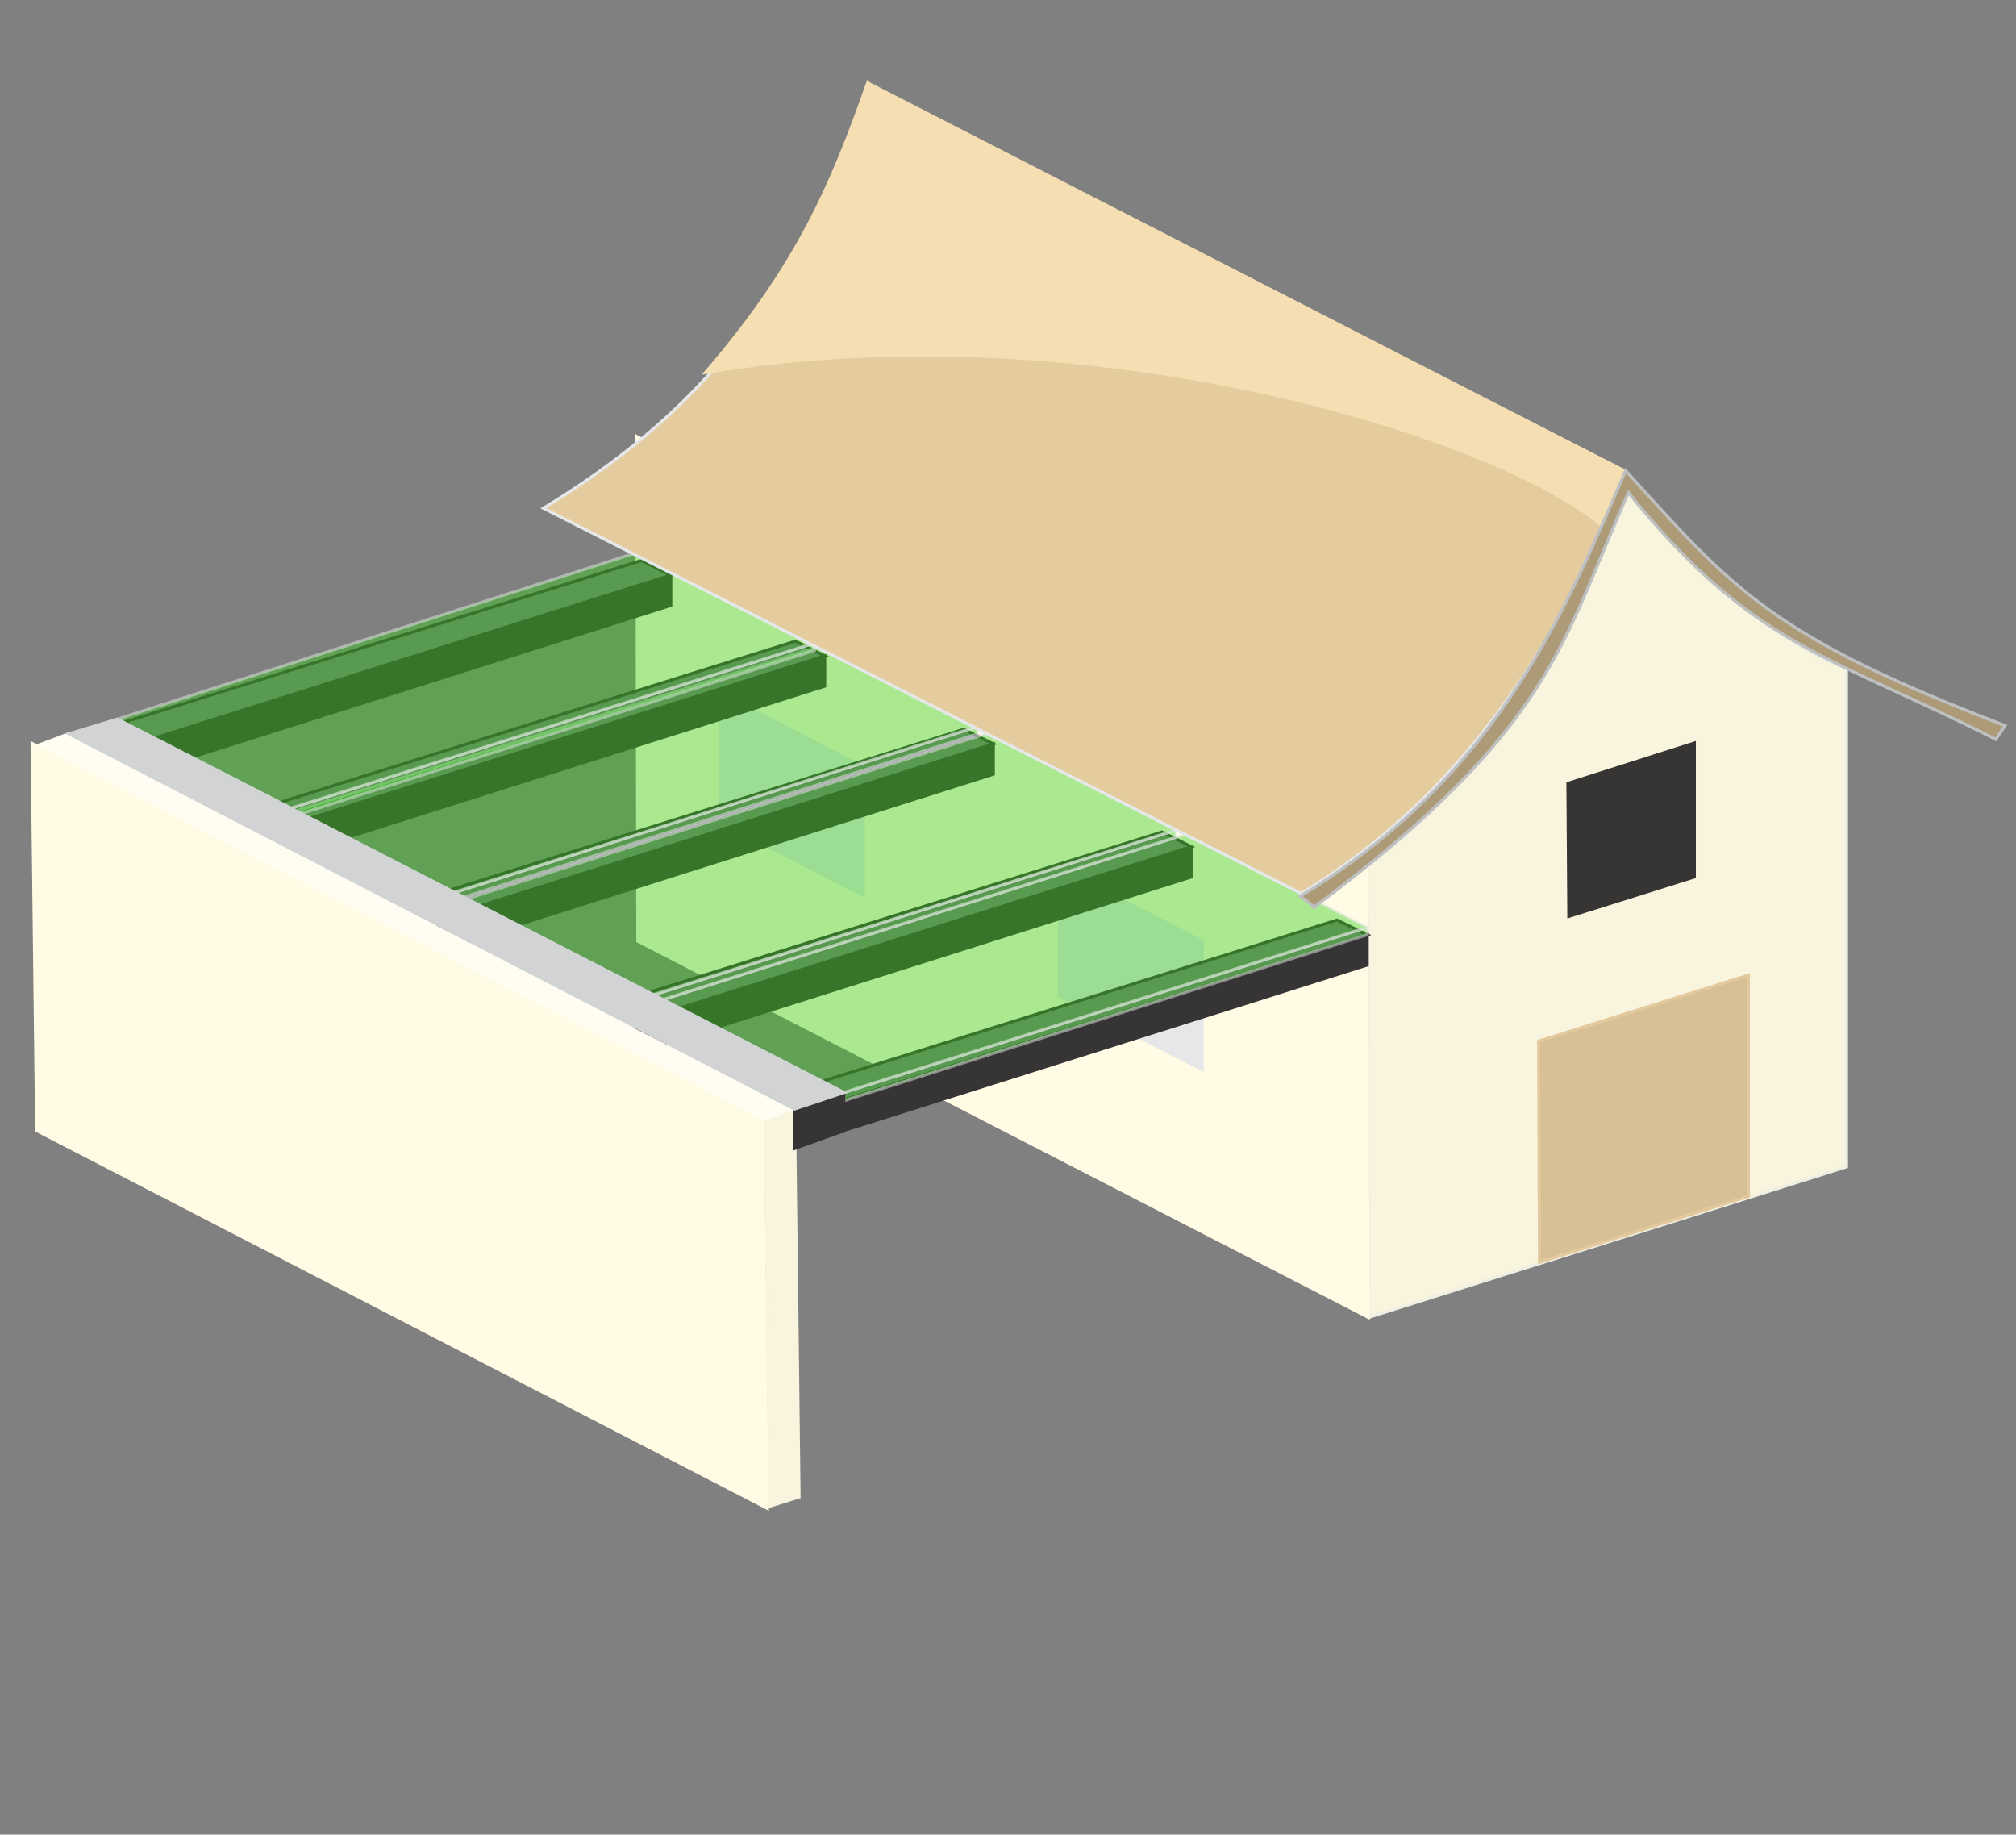 <svg width="377" height="343" viewBox="0 0 377 343" fill="none" xmlns="http://www.w3.org/2000/svg">
<rect x="0" y="0" width="377" height="343" fill="#808080" stroke="none"/>
<path fill-rule="evenodd" clip-rule="evenodd" d="M6 139L142.577 209L143.5 282L6.857 211.373L6 139Z" fill="#FFFBE4" stroke="#FFFBE4" stroke-width="0.567"/>
<path fill-rule="evenodd" clip-rule="evenodd" d="M143.089 209.23L148.572 207.172L149.429 279.888L143.945 281.603L143.089 209.23Z" fill="#F8F4DD" stroke="#F8F4DD" stroke-width="0.567"/>
<path fill-rule="evenodd" clip-rule="evenodd" d="M7.369 139.258L12.852 137.2L148.572 207.172L143.089 209.23L7.369 139.258Z" fill="#FFFDF1" stroke="#FFFDF1" stroke-width="0.567"/>
<path fill-rule="evenodd" clip-rule="evenodd" d="M255.675 161.896C276.067 147.147 292.175 122.622 304.513 92.096C312.567 101.356 327.476 117.992 345.298 125.023V218.148L256.017 246.274L255.675 161.896Z" fill="#F8F4DD" stroke="#EFEEE2" stroke-width="0.567"/>
<path fill-rule="evenodd" clip-rule="evenodd" d="M287.719 194.653L326.962 182.305V223.636L287.891 235.984L287.719 194.653Z" fill="#D8C096" stroke="#E3C99D" stroke-width="0.567"/>
<path fill-rule="evenodd" clip-rule="evenodd" d="M293.203 146.461L316.851 138.915V163.954L293.374 171.329L293.203 146.461Z" fill="#373534" stroke="#373534" stroke-width="0.567"/>
<path fill-rule="evenodd" clip-rule="evenodd" d="M119.098 81.634L255.503 151.949L255.846 246.274L119.269 175.959L119.098 81.634Z" fill="#FFFBE4" stroke="#FFFBE4" stroke-width="0.567"/>
<path fill-rule="evenodd" clip-rule="evenodd" d="M134.692 129.654L161.424 143.374V167.384L134.692 153.664V129.654Z" fill="#E6E7E8" stroke="#E6E7E8" stroke-width="0.567"/>
<path fill-rule="evenodd" clip-rule="evenodd" d="M198.096 162.239L224.829 175.959V199.969L198.096 186.249V162.239Z" fill="#E6E7E8" stroke="#E6E7E8" stroke-width="0.567"/>
<path fill-rule="evenodd" clip-rule="evenodd" d="M157.826 205.8L157.483 211.46L255.675 180.418V174.759L157.826 205.8Z" fill="#373435" stroke="#373435" stroke-width="0.567"/>
<path fill-rule="evenodd" clip-rule="evenodd" d="M151.999 202.713L157.826 205.629L157.654 211.46L151.828 208.544L151.999 202.713Z" fill="#373435" stroke="#373435" stroke-width="0.567"/>
<path fill-rule="evenodd" clip-rule="evenodd" d="M157.826 205.629L255.675 174.759L250.02 172.015L152 202.713L157.826 205.629Z" fill="#727376" stroke="#373435" stroke-width="0.567"/>
<path fill-rule="evenodd" clip-rule="evenodd" d="M124.924 189.336L124.753 194.995L222.773 163.954V158.294L124.924 189.336Z" fill="#373435" stroke="#373435" stroke-width="0.567"/>
<path fill-rule="evenodd" clip-rule="evenodd" d="M119.098 186.249L124.924 189.165L124.753 194.995L118.926 192.08L119.098 186.249Z" fill="#373435" stroke="#373435" stroke-width="0.567"/>
<path fill-rule="evenodd" clip-rule="evenodd" d="M124.924 189.165L222.773 158.295L217.289 155.551L119.098 186.249L124.924 189.165Z" fill="#727376" stroke="#373435" stroke-width="0.567"/>
<path fill-rule="evenodd" clip-rule="evenodd" d="M87.909 170.128L87.738 175.787L185.758 144.746V139.086L87.909 170.128Z" fill="#373435" stroke="#373435" stroke-width="0.567"/>
<path fill-rule="evenodd" clip-rule="evenodd" d="M82.083 167.041L87.91 169.957L87.738 175.788L81.912 172.872L82.083 167.041Z" fill="#373435" stroke="#373435" stroke-width="0.567"/>
<path fill-rule="evenodd" clip-rule="evenodd" d="M87.909 169.957L185.758 139.087L180.274 136.343L82.083 167.041L87.909 169.957Z" fill="#727376" stroke="#373435" stroke-width="0.567"/>
<path fill-rule="evenodd" clip-rule="evenodd" d="M56.379 153.664L56.207 159.323L154.227 128.282V122.622L56.379 153.664Z" fill="#373435" stroke="#373435" stroke-width="0.567"/>
<path fill-rule="evenodd" clip-rule="evenodd" d="M50.552 150.577L56.379 153.493L56.207 159.324L50.381 156.408L50.552 150.577Z" fill="#373435" stroke="#373435" stroke-width="0.567"/>
<path fill-rule="evenodd" clip-rule="evenodd" d="M56.379 153.493L154.227 122.623L148.744 119.879L50.552 150.577L56.379 153.493Z" fill="#727376" stroke="#373435" stroke-width="0.567"/>
<path fill-rule="evenodd" clip-rule="evenodd" d="M27.59 138.572L27.418 144.232L125.438 113.19V107.531L27.59 138.572Z" fill="#373435" stroke="#373435" stroke-width="0.567"/>
<path fill-rule="evenodd" clip-rule="evenodd" d="M21.763 135.485L27.59 138.4L27.418 144.231L21.592 141.316L21.763 135.485Z" fill="#373435" stroke="#373435" stroke-width="0.567"/>
<path fill-rule="evenodd" clip-rule="evenodd" d="M27.59 138.401L125.438 107.53L119.955 104.786L21.763 135.485L27.59 138.401Z" fill="#727376" stroke="#373435" stroke-width="0.567"/>
<path fill-rule="evenodd" clip-rule="evenodd" d="M157.826 204.257L255.674 173.387V174.759L157.826 205.8V204.257Z" fill="#36CF1C" fill-opacity="0.42" stroke="#E6E7E8" stroke-opacity="0.502" stroke-width="0.567"/>
<path fill-rule="evenodd" clip-rule="evenodd" d="M157.826 204.257L255.675 173.387L221.916 155.894L123.896 186.935L157.826 204.257Z" fill="#36CF1C" fill-opacity="0.42" stroke="#E6E7E8" stroke-opacity="0.502" stroke-width="0.567"/>
<path fill-rule="evenodd" clip-rule="evenodd" d="M122.011 186.078L219.86 155.208V156.58L122.182 187.45L122.011 186.078Z" fill="#36CF1C" fill-opacity="0.42" stroke="#E6E7E8" stroke-opacity="0.502" stroke-width="0.567"/>
<path fill-rule="evenodd" clip-rule="evenodd" d="M122.011 186.078L219.86 155.208L184.901 137.029L87.224 168.07L122.011 186.078Z" fill="#36CF1C" fill-opacity="0.42" stroke="#E6E7E8" stroke-opacity="0.502" stroke-width="0.567"/>
<path fill-rule="evenodd" clip-rule="evenodd" d="M84.996 166.869L182.845 135.828V137.2L85.168 168.241L84.996 166.869Z" fill="#36CF1C" fill-opacity="0.42" stroke="#E6E7E8" stroke-opacity="0.502" stroke-width="0.567"/>
<path fill-rule="evenodd" clip-rule="evenodd" d="M84.996 166.87L182.845 135.828L153.713 120.736L55.351 151.606L84.996 166.87Z" fill="#36CF1C" fill-opacity="0.42" stroke="#E6E7E8" stroke-opacity="0.502" stroke-width="0.567"/>
<path fill-rule="evenodd" clip-rule="evenodd" d="M54.494 151.092L152.342 120.222V121.594L54.665 152.635L54.494 151.092Z" fill="#36CF1C" fill-opacity="0.42" stroke="#E6E7E8" stroke-opacity="0.502" stroke-width="0.567"/>
<path fill-rule="evenodd" clip-rule="evenodd" d="M54.494 151.092L152.342 120.222L119.269 103.243L21.935 134.456L54.494 151.092Z" fill="#36CF1C" fill-opacity="0.42" stroke="#E6E7E8" stroke-opacity="0.502" stroke-width="0.567"/>
<path fill-rule="evenodd" clip-rule="evenodd" d="M148.572 207.344L157.826 204.257L157.655 211.46L148.572 214.718V207.344Z" fill="#373435" stroke="#373435" stroke-width="0.567"/>
<path fill-rule="evenodd" clip-rule="evenodd" d="M157.826 204.257L148.572 207.344L12.852 137.2L21.935 134.456L157.826 204.257Z" fill="#D2D3D5" stroke="#D2D3D5" stroke-width="0.567"/>
<path fill-rule="evenodd" clip-rule="evenodd" d="M162.795 16.293L303.656 87.98C293.546 116.792 275.21 147.833 243.336 167.041L101.619 95.011C138.976 72.373 150.8 46.648 162.795 16.293Z" fill="#E4CC9E" stroke="#E6E7E8" stroke-width="0.567"/>
<path fill-rule="evenodd" clip-rule="evenodd" d="M162.453 15.607L303.656 87.98L299.544 98.269C280.694 81.977 204.265 57.453 131.95 69.629C148.915 49.907 155.427 34.986 162.281 15.435L162.453 15.607Z" fill="#F5DEB1" stroke="#F5DEB1" stroke-width="0.567"/>
<path fill-rule="evenodd" clip-rule="evenodd" d="M245.735 169.614C290.633 136 292.004 120.05 304.513 92.096C327.819 120.908 341.699 122.28 373.23 138.229L374.944 135.657C331.075 118.85 324.049 110.103 303.999 87.98C293.032 113.362 280.522 144.918 243.165 167.556L246.078 169.785L245.735 169.614Z" fill="#AD9B77" stroke="#BDBFC1" stroke-width="0.567"/>
</svg>
